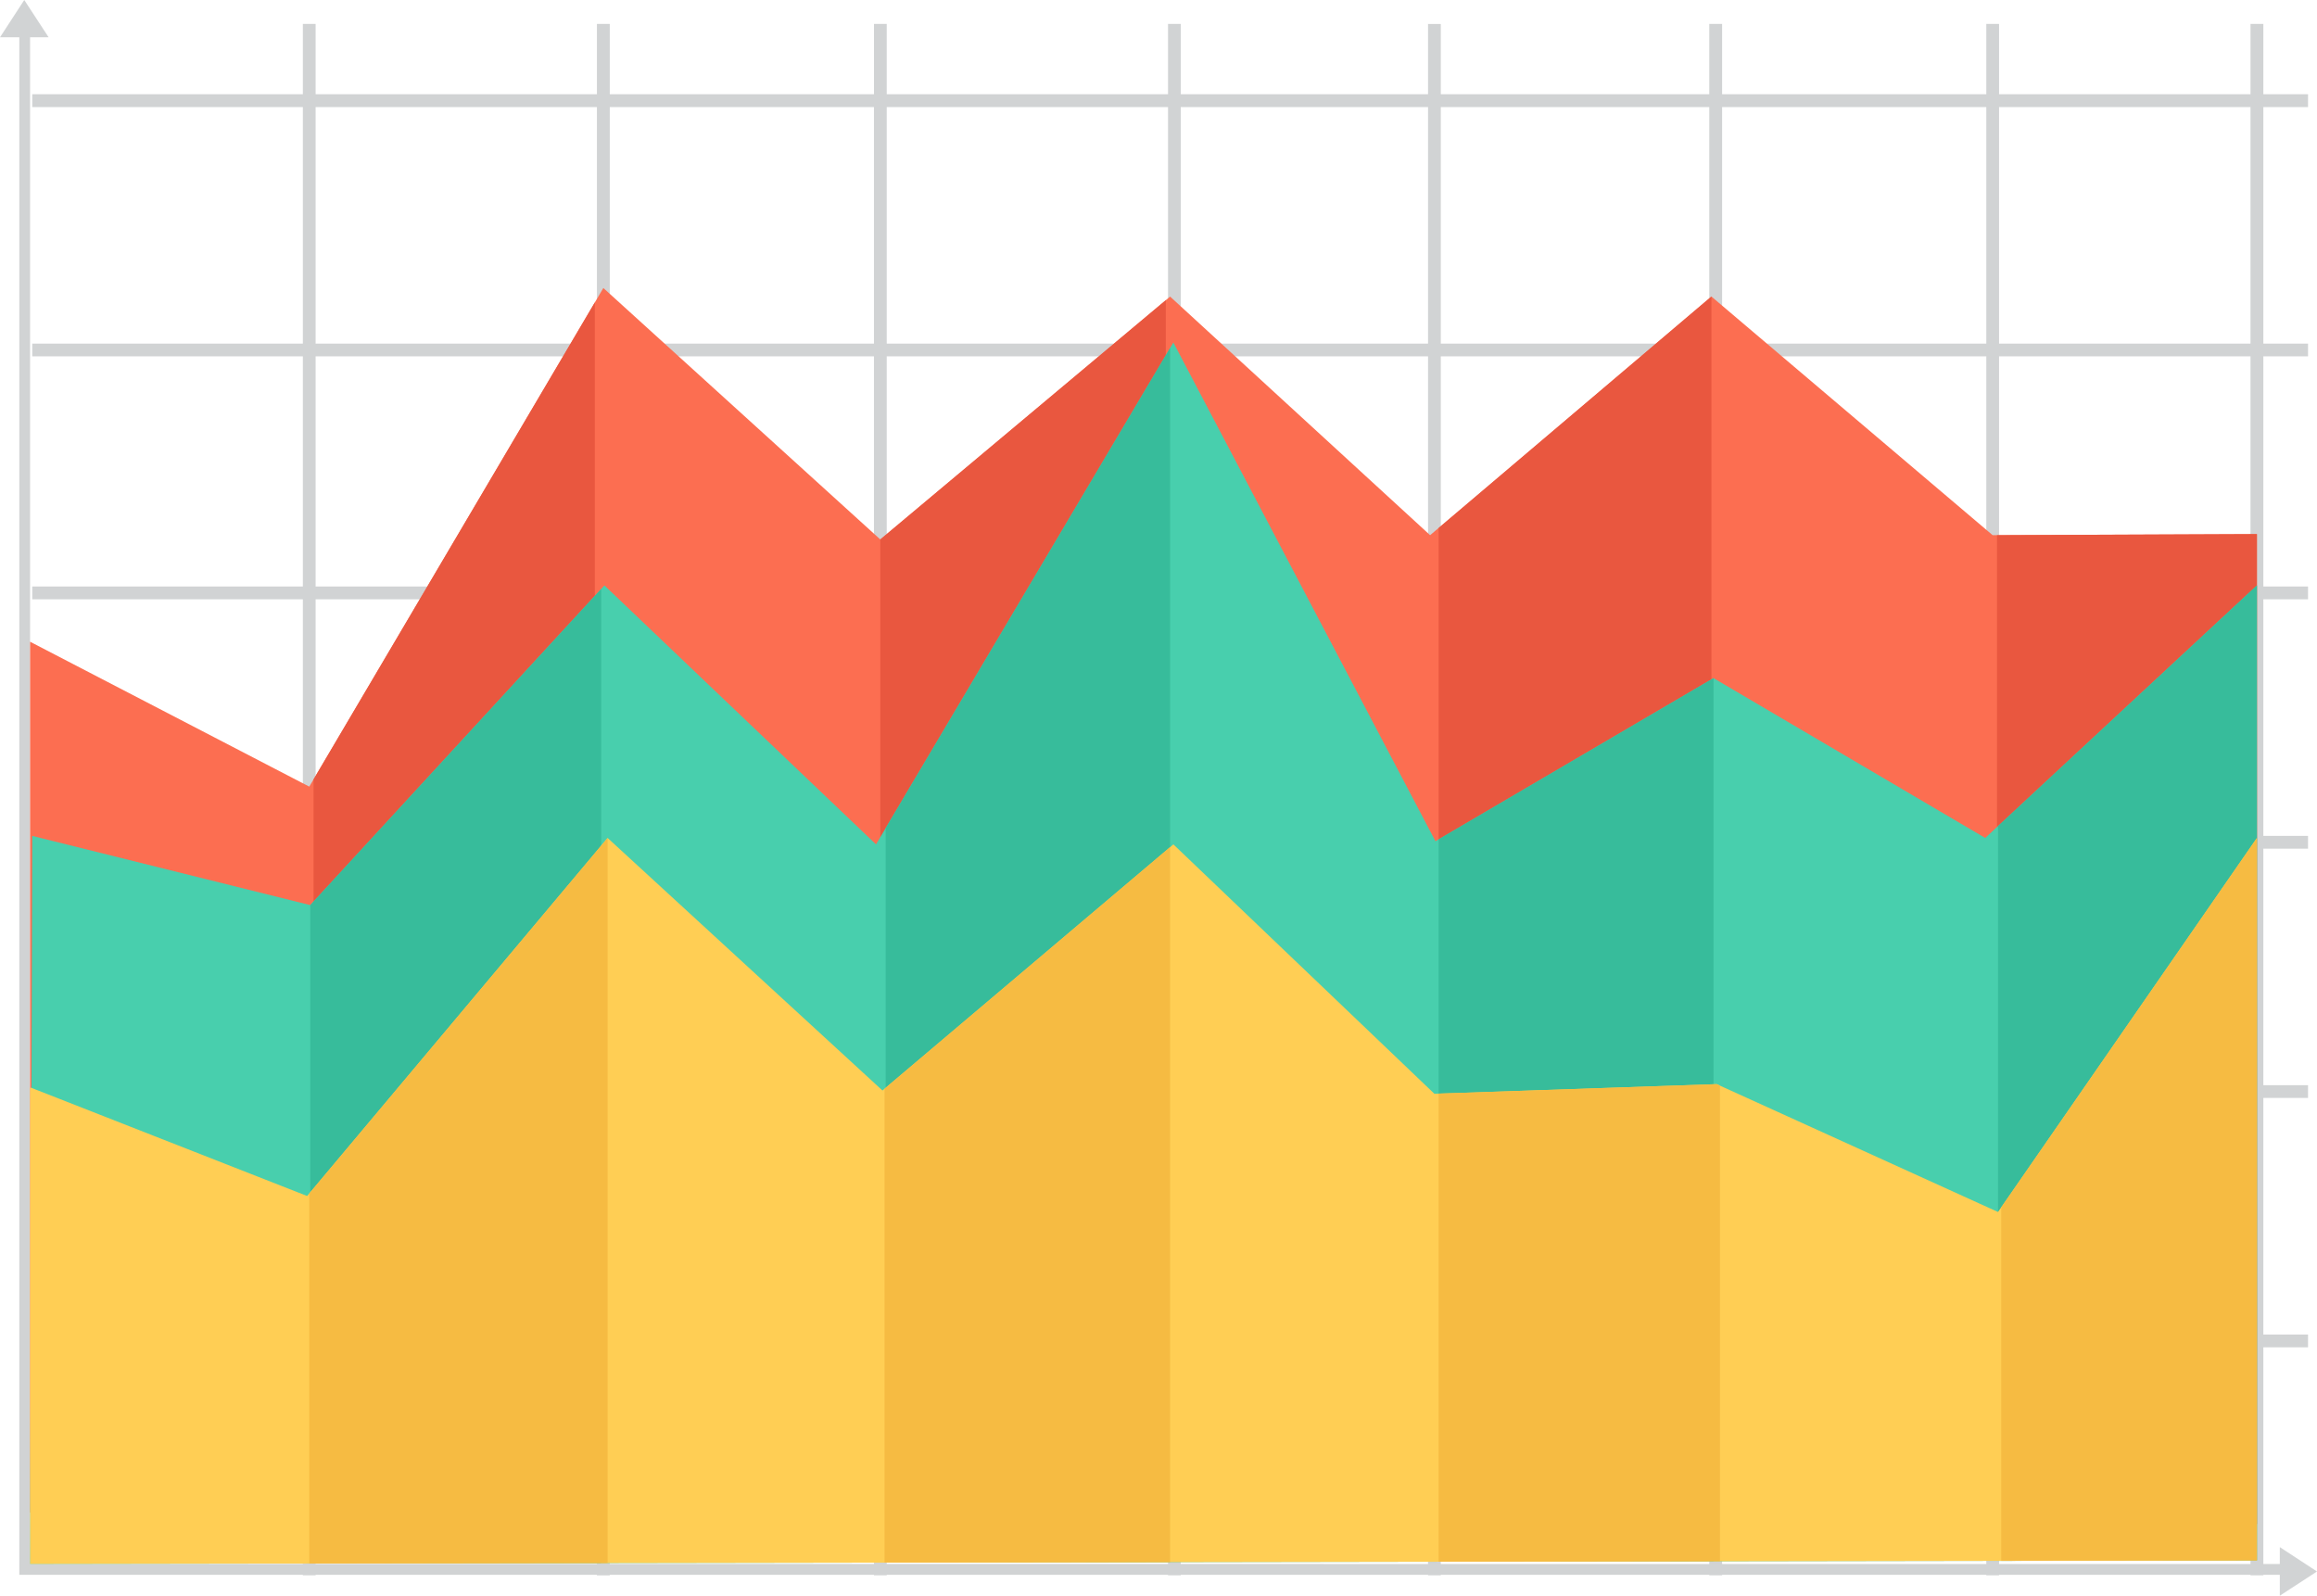 <?xml version="1.0" encoding="iso-8859-1"?>
<!-- Generator: Adobe Illustrator 17.1.0, SVG Export Plug-In . SVG Version: 6.00 Build 0)  -->
<!DOCTYPE svg PUBLIC "-//W3C//DTD SVG 1.1//EN" "http://www.w3.org/Graphics/SVG/1.1/DTD/svg11.dtd">
<svg version="1.1" xmlns="http://www.w3.org/2000/svg" xmlns:xlink="http://www.w3.org/1999/xlink" x="0px" y="0px"
	 viewBox="0 0 918.182 632.326" style="enable-background:new 0 0 918.182 632.326;" xml:space="preserve">
<g id="graph-24">
	<path style="fill:#D1D3D4;" d="M918.182,622.728l-14.738-9.651v6.679h-6.524v-85.874h17.711v-5.056h-17.711v-93.749h17.711v-5.055
		h-17.711v-93.73h17.711v-5.056h-17.711v-93.765h17.711v-5.056h-17.711v-91.203h17.711v-5.056h-17.711v-93.73h17.711v-5.089h-17.711
		V9.478h-5.09v27.858h-99.641V9.478h-5.056v27.858H682.438V9.478h-5.09v27.858H570.961V9.496h-5.056v27.84h-97.984V9.478h-5.055
		v27.858H351.389V9.478h-5.055v27.858H241.639V9.478h-5.091v27.858H125.071V9.478h-5.056v27.858H12.775v5.089h107.24v93.73H12.775
		v5.056h107.24v91.203H12.775v5.056h107.24v93.765H12.775v5.056h107.24v93.73H12.775v5.055h107.24v93.749H12.775v5.056h107.24
		v85.857H11.922V14.774h7.344L9.615,0L0,14.774h7.651v609.27h112.364v0.187h5.056v-0.187h111.477v0.222h5.091v-0.222h104.695v0.204
		h5.055v-0.204h111.477v0.204h5.055v-0.204h97.984v0.204h5.056v-0.204h106.387v0.204h5.09v-0.204h104.695v0.204h5.056v-0.204h99.641
		v0.204h5.09v-0.204h6.524v8.282L918.182,622.728z M891.829,528.826h-99.641v-93.749h99.641V528.826z M565.905,331.236h-97.984
		v-93.765h97.984V331.236z M570.961,237.471h106.387v93.765H570.961V237.471z M462.866,331.236H351.389v-93.765h111.477V331.236z
		 M462.866,336.292v93.73H351.389v-93.73H462.866z M467.921,336.292h97.984v93.73h-97.984V336.292z M570.961,336.292h106.387v93.73
		H570.961V336.292z M682.438,336.292h104.695v93.73H682.438V336.292z M682.438,331.236v-93.765h104.695v93.765H682.438z
		 M682.438,232.415v-91.203h104.695v91.203H682.438z M677.348,232.415H570.961v-91.203h106.387V232.415z M565.905,232.415h-97.984
		v-91.203h97.984V232.415z M462.866,232.415H351.389v-91.203h111.477V232.415z M346.334,232.415H241.639v-91.203h104.695V232.415z
		 M346.334,237.471v93.765H241.639v-93.765H346.334z M346.334,336.292v93.73H241.639v-93.73H346.334z M346.334,435.077v93.749
		H241.639v-93.749H346.334z M351.389,435.077h111.477v93.749H351.389V435.077z M467.921,435.077h97.984v93.749h-97.984V435.077z
		 M570.961,435.077h106.387v93.749H570.961V435.077z M682.438,435.077h104.695v93.749H682.438V435.077z M891.829,430.022h-99.641
		v-93.73h99.641V430.022z M891.829,331.236h-99.641v-93.765h99.641V331.236z M891.829,232.415h-99.641v-91.203h99.641V232.415z
		 M891.829,42.425v93.73h-99.641v-93.73H891.829z M787.133,42.425v93.73H682.438v-93.73H787.133z M677.348,42.425v93.73H570.961
		v-93.73H677.348z M565.905,42.425v93.73h-97.984v-93.73H565.905z M462.866,42.425v93.73H351.389v-93.73H462.866z M346.334,42.425
		v93.73H241.639v-93.73H346.334z M125.071,42.425h111.477v93.73H125.071V42.425z M125.071,141.212h111.477v91.203H125.071V141.212z
		 M125.071,237.471h111.477v93.765H125.071V237.471z M125.071,336.292h111.477v93.73H125.071V336.292z M125.071,435.077h111.477
		v93.749H125.071V435.077z M125.071,619.739v-85.857h111.477v85.857H125.071z M241.639,619.739v-85.857h104.695v85.857H241.639z
		 M351.389,619.739v-85.857h111.477v85.857H351.389z M467.921,619.739v-85.857h97.984v85.874L467.921,619.739z M570.961,619.756
		v-85.874h106.387v85.874H570.961z M682.438,619.756v-85.874h104.695v85.874H682.438z M792.188,619.756v-85.874h99.641v85.874
		H792.188z"/>
	<g>
		<polygon style="fill:#FC6E51;" points="11.922,599.415 11.922,254.293 122.561,311.714 239.093,114.124 348.845,213.765 
			463.685,117.523 566.726,212.073 678.202,117.506 789.643,212.073 894.373,211.646 894.373,603.89 		"/>
		<polygon style="fill:#E9573F;" points="235.729,119.829 124.252,308.845 124.252,599.978 235.729,600.559 		"/>
		<polygon style="fill:#E9573F;" points="678.202,117.506 570.107,209.222 570.107,602.233 678.202,602.796 		"/>
		<polygon style="fill:#E9573F;" points="791.368,212.073 791.368,603.377 894.373,603.89 894.373,211.646 		"/>
		<polygon style="fill:#E9573F;" points="461.994,118.94 348.845,213.765 348.845,601.104 461.994,601.704 		"/>
	</g>
	<g>
		<polygon style="fill:#48CFAD;" points="11.922,619.739 12.775,331.236 122.953,358.665 239.52,231.988 347.153,334.601 
			464.983,135.729 568.843,333.353 679.038,268.726 786.706,332.056 894.373,231.988 894.373,618.339 		"/>
		<polygon style="fill:#37BC9B;" points="238.239,233.388 122.953,358.665 122.953,619.585 238.239,619.38 		"/>
		<polygon style="fill:#37BC9B;" points="463.685,137.881 350.962,328.179 350.962,619.209 463.685,619.022 		"/>
		<polygon style="fill:#37BC9B;" points="679.038,268.726 570.107,332.602 570.107,618.851 679.038,618.68 		"/>
		<polygon style="fill:#37BC9B;" points="791.762,327.359 791.762,618.509 894.373,618.339 894.373,231.988 		"/>
	</g>
	<g>
		<polygon style="fill:#FFCE54;" points="11.922,619.739 11.922,430.876 121.707,473.934 240.783,332.056 349.698,432.123 
			464.983,334.601 568.416,433.422 680.284,429.612 791.762,480.27 894.373,332.056 894.373,618.339 		"/>
		<polygon style="fill:#F6BB42;" points="240.783,332.056 122.561,472.925 122.561,619.585 240.783,619.38 		"/>
		<polygon style="fill:#F6BB42;" points="681.583,430.193 680.284,429.612 570.107,433.353 570.107,618.851 681.583,618.663 		"/>
		<polygon style="fill:#F6BB42;" points="793.043,478.425 793.043,618.509 894.373,618.339 894.373,332.056 		"/>
		<polygon style="fill:#F6BB42;" points="463.685,335.676 350.536,431.406 350.536,619.209 463.685,619.022 		"/>
	</g>
</g>
<g id="Layer_1">
</g>
</svg>
